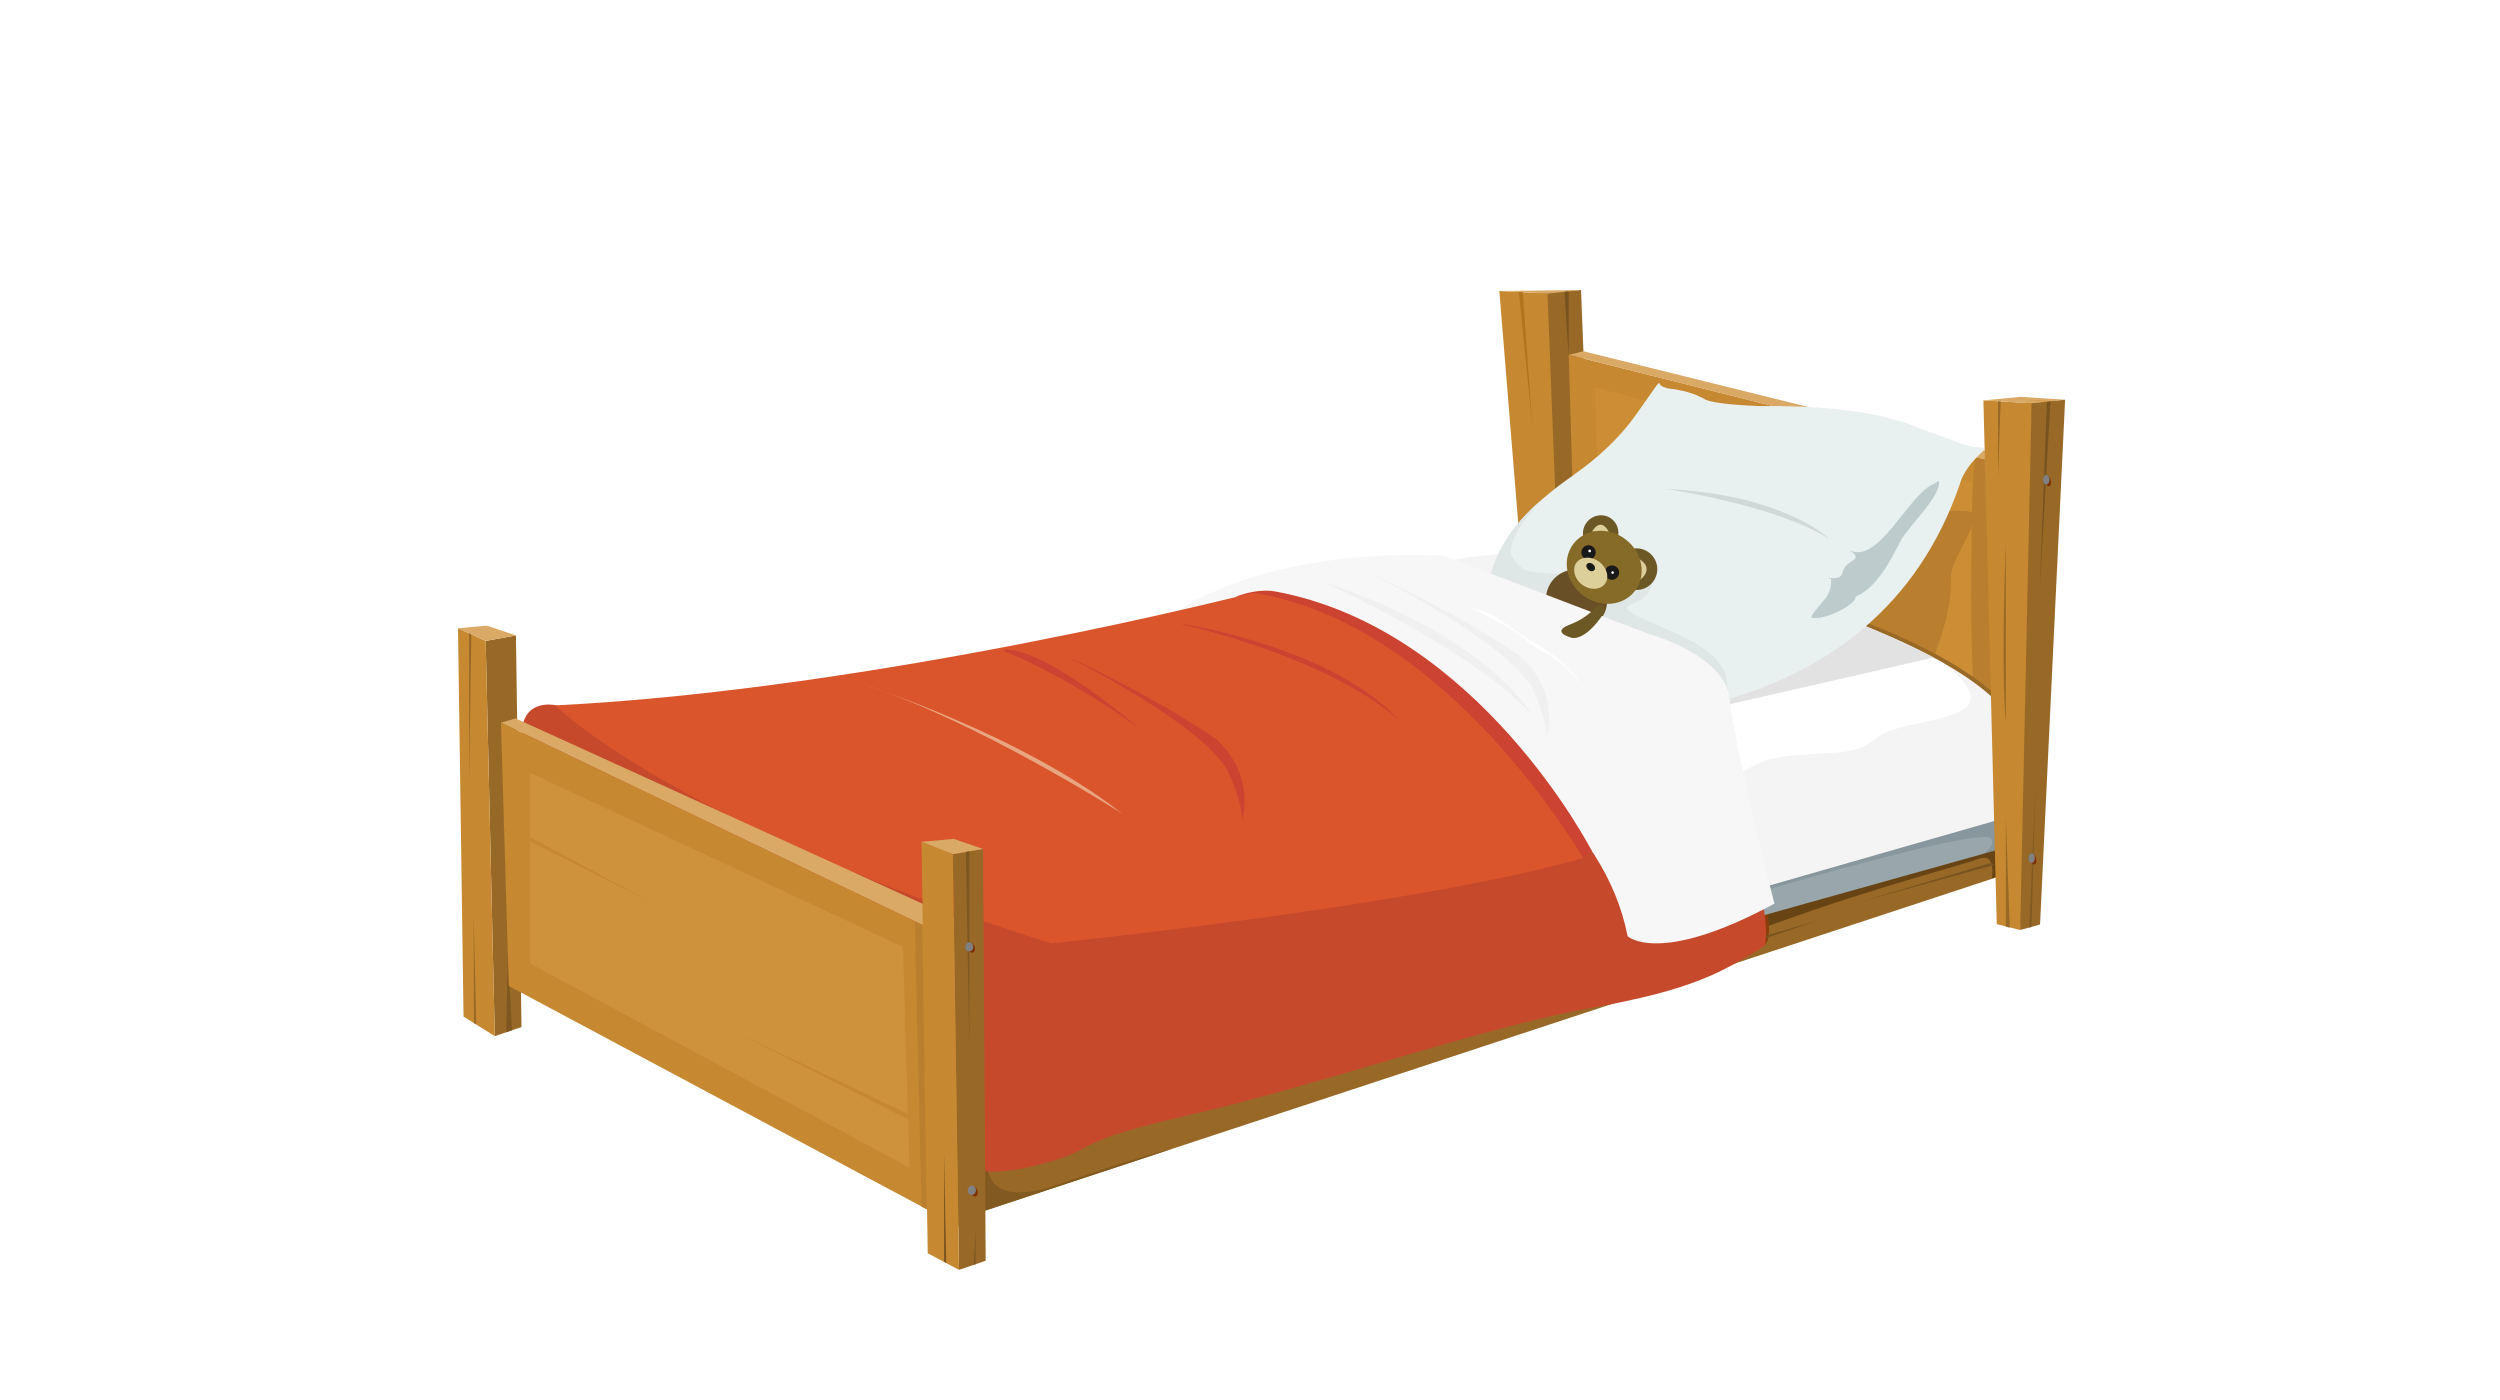 <svg xmlns="http://www.w3.org/2000/svg" viewBox="0 0 768 430"><style>.a{fill:#986926;}.b{fill:#C68831;}.c{fill:#D9A965;}.d{fill:#B97F2E;}.e{fill:#FFF;}.f{fill:#E9F0F0;}.g{fill:#6C5825;}.h{fill:#DDCF99;}.i{fill:#191919;}.j{fill:#78531E;}.k{fill:#825920;}.l{fill:#F0F0F0;}.m{fill:#CD4331;}.n{fill:#7E5720;}.o{fill:#7E3000;}.p{fill:#808080;}.q{stop-color:#E6E6E6;}.r{stop-color:#808080;}</style><polygon points="490.2 206.2 471.9 206.9 467.4 90.5 485.7 89.1 " class="a"/><polygon points="470.5 211.1 479.9 206.1 475.4 90.2 460.6 89.4 " class="b"/><polygon points="460.6 89.4 475.4 90.2 485.7 89.1 " class="c"/><polygon points="481.9 109 625.7 145.1 626.6 263.8 484.9 209.4 " class="b"/><polygon points="492.5 203.9 490 119.1 617.9 151.2 618.7 252.4 " fill="#CC8D35"/><polygon points="481.9 109 625.7 145.2 628.8 143.2 486.4 107.9 " class="c"/><path d="M605.6 174c-0.5 22.3 1.2 45.4 1.8 67.7 -5.9 0-6.1-6.4-10.7-10.4 -3.6-3.2-9.7-4.4-14-6.6 4.4-6.9 17.1-30.3 16.6-47.1 -0.2-6 7.6-13.9 6.9-20.2 -11.4-2.1-24.4 3.3-36.3 4.1 -12.8 0.8-31.6-2.4-43.7 1.7 -6.4 2.2-17.4 34.8-24.1 37.1 -5.9 2.1-13 0.1-17.5 3.2l0.2 6 136.7 52.5c1.1-1 1.8-2.6 1.8-4.8l-5.5-113.9 -11-2.8C605.5 151.9 605.9 164.1 605.6 174z" class="d"/><path d="M606.2 148.3c-0.2 3-0.5 21.7-0.6 25.7 -0.4 18 0.6 36.5 1.4 54.7l0.1 0.4 0.9-80.2L606.2 148.3z" fill="#CC8C33"/><path d="M605.6 174c-0.5 22.3 1.2 45.4 1.8 67.7 -5.9 0-6.1-6.4-10.7-10.4 -3.6-3.2-9.7-4.4-14-6.6 4.4-6.9 17.1-30.3 16.6-47.1 -0.2-6 7.6-13.9 6.9-20.2 -11.4-2.1-24.4 3.3-36.3 4.1 -12.8 0.8-31.6-2.4-43.7 1.7 -6.4 2.2-17.4 34.8-24.1 37.1 -5.9 2.1-13 0.1-17.5 3.2l0.2 6 136.7 52.5c1.1-1 1.8-2.6 1.8-4.8l-5.5-113.9 -11-2.8C605.5 151.9 605.9 164.1 605.6 174z" class="d"/><path d="M562.1 187.4c0 0 37.3 11 54.5 29.5l-0.5 7.8 -55.5-31.7C560.7 192.9 543.7 183.9 562.1 187.4z" fill="#996926"/><path d="M528.5 287.1c0 0 71.3-17.9 86.2-26.4 0 0 17.1-3.2 5.4-35.4 -11.7-32.2-124.7-56.3-124.7-56.3s-45-0.7-63 6.4L528.5 287.1z" fill="#F4F4F4"/><linearGradient gradientUnits="userSpaceOnUse" x1="122.7" y1="189.8" x2="203.7" y2="189.8" gradientTransform="matrix(0.306 0.629 -0.844 0.526 594.9 7.993)"><stop offset="0" stop-color="#A83777"/><stop offset="1" stop-color="#3A202F"/></linearGradient><polygon points="429.9 223.2 458.3 260.2 539.5 197.8 511.1 160.8 " fill="url(#SVGID_1_)"/><path d="M531.7 203c0 0-13.4 47.6-33.9 35.9l-5.9-7c0 0 16.9 18.7 32.3-29.6C524.2 202.4 527.8 193.3 531.7 203z" fill="#742E5E"/><path d="M596.5 203.4c0 0 13.6 9.3 7.2 14.1 -6.4 4.8-20.8 4.1-27.6 9.5 -6.8 5.4-12.9 3.8-25.5 5.1 -12.6 1.3-9 3.2-24.2 8.7 -15.2 5.5-64-25.1-64-25.1l112.6-14.6C575.1 201.1 573.1 191.4 596.5 203.4z" class="e"/><path d="M594 202c0 0-34.9-19.4-96.8-32.6 0 0-3.8 1.8-36.6 2 0 0-1.5 33.5 71 44.9L594 202z" fill="#E2E2E2"/><path d="M487.4 220.3c0 0 88.3 5.9 114.7-71.7 0 0 8.7-28.2-77.7-23.3C524.3 125.3 402.5 167.9 487.4 220.3z" class="f"/><path d="M473.1 153.9c0 0-11.5 12.4-8.4 17.4 3 4.9 5.8 4.4 12.7 4.9 7 0.5 1.6-5.9 10.6-6.4 9.1-0.5 22.3 4.8 19 11.2s-12.7 3.9-2.9 8.8 31.2 10.3 25.7 26l-45.1-4.9 -27.3-30.8C457.4 180.3 457.6 167.3 473.1 153.9z" fill="#DFE6E6"/><ellipse transform="matrix(0.794 0.607 -0.607 0.794 211.626 -256.308)" cx="484.5" cy="184.5" rx="9.5" ry="9.2" fill="#684F26"/><ellipse transform="matrix(0.795 0.607 -0.607 0.795 200.411 -264.802)" cx="491.5" cy="163.8" rx="5.4" ry="5.5" class="g"/><ellipse transform="matrix(0.794 0.607 -0.607 0.794 209.703 -269.443)" cx="502.9" cy="175.1" rx="6.4" ry="6.4" class="g"/><path d="M489.1 163.3c0 0 2.6-5 5.3 0.4L489.1 163.3z" class="h"/><path d="M503.3 171.6c0 0 5.3 2.5 0.6 6.5C503.9 178.2 503 172.5 503.3 171.6z" class="h"/><ellipse transform="matrix(0.795 0.607 -0.607 0.795 207.003 -263.295)" cx="492.6" cy="174.3" rx="11.9" ry="10.8" fill="#866B28"/><circle cx="495.2" cy="175.9" r="2.2" class="i"/><circle cx="488" cy="169.7" r="2.2" class="i"/><circle cx="495.4" cy="175.9" r="0.4" class="e"/><path d="M488.7 169.5c-0.1 0.2-0.4 0.2-0.6 0.1 -0.2-0.1-0.2-0.4-0.1-0.6 0.1-0.2 0.4-0.2 0.6-0.1C488.8 169.1 488.8 169.4 488.7 169.5z" class="e"/><path d="M493 179.4c-1.5 1.9-4.6 2-7 0.2 -2.4-1.8-3.1-4.9-1.7-6.8 1.5-1.9 4.6-2 7-0.2C493.7 174.4 494.5 177.5 493 179.4z" class="h"/><path d="M489.8 175.1c-0.4 0.5-1.2 0.5-1.8 0 -0.6-0.5-0.9-1.3-0.5-1.8 0.4-0.5 1.2-0.5 1.8 0C490 173.8 490.2 174.6 489.8 175.1z" class="i"/><polygon points="612.6 253.2 612.8 261.4 542.3 281.3 529.9 284.3 533.9 274.9 " fill="#99A6AC"/><path d="M608.9 262.5c0 0 4.5-2.6 2.7-4.9 -1.8-2.3-29.2 4.9-29.2 4.9s-26.9 6.6-52.6 14.9h-5l91.4-26.2 -3.4 10.2L608.9 262.5z" fill="#88969D"/><linearGradient gradientUnits="userSpaceOnUse" x1="545.9" y1="278.8" x2="540.4" y2="248.1"><stop offset="0" stop-color="#B9C0C0"/><stop offset="0.376" stop-color="#CFCFCF"/></linearGradient><path d="M612.2 235.4c0 0 0.9 11.7-2.8 16.4s-64.8 16.6-106.3 24.4l-29.9 9.6v5.9l143-39.4L612.2 235.4z" fill="url(#SVGID_2_)"/><polygon points="616.7 268.4 297.3 373.6 297.6 360.5 617.1 260.2 " class="a"/><path d="M491 295.4c10.2-1 40.2-6.5 55.5-12.1 30.4-11 56.2-17.5 61.5-19.5 5.3-2 3.9 6 3.9 6l1.2-0.4 1.1-8.5L491 295.4z" fill="#684414"/><path d="M540.8 290.5c0 0 4 1.2 2.2-9.4h-2.2V290.5z" fill="#8C3E0A"/><polygon points="542.6 287.4 558.9 282.6 542.2 288.3 " class="j"/><path d="M302.1 372.1l-0.2-12.1 0-4.2h1.5c0 0-3 16.7 21.9 8 24.9-8.7 34.8-10.9 34.8-10.9L302.1 372.1z" class="k"/><path d="M170.4 216.6c0 0-11.6-2.5-10 11.9 1.7 14.4 3.7 37.4-2.1 45.4 0 0 1.8 7.3 14.6 9.2 12.8 1.9 7.5 7.1 19.3 13.2 11.8 6.2 21.7 3.6 30.8 11.5 9.1 7.9 8.4 2.3 16.3 8.7 8 6.4 6 7 18.4 10.4 12.5 3.4 3.1 8.5 20.3 21.3 18.2 13.5 26.6 13.7 44.5 8.7 15-4.2 5.7-5.9 43.4-14.5 37.7-8.6 90.4-27 122.5-32.7 32.1-5.7 40.5-11 53.8-19.2 0 0 3.3-17-12.9-41l-192.4 5.7L170.4 216.6z" fill="#C6492C"/><path d="M443.8 170.8c0 0-53-4.3-85.7 19.3 0 0 127.8 25.4 141.9 97.5 0 0 9.6 9.2 45.1-10 0 0-11.7-45.4-13.8-63.1 -1.6-13.5-24.9-19.8-24.9-19.8L443.8 170.8z" fill="#F7F7F7"/><path d="M406.1 178.6c0 0 47.8 21.6 64.6 41.3C470.7 219.8 458 195.8 406.1 178.6z" class="l"/><path d="M379.6 183.3c0 0 27.7-0.5 80.8 47.6 0 0 25.7 28.9 25.8 32.6l2.8-2.1c0 0-34.9-68.2-97.2-79.7C391.8 181.8 387.5 180.4 379.6 183.3z" class="m"/><path d="M384.9 182.1c0 0-115.4 29.7-214.4 34.6 0 0 37.8 37 152.4 73.1 0 0 111.7-11.4 163.4-26.2C486.2 263.5 445 191.5 384.9 182.1z" fill="#DB552C"/><path d="M420.4 175.9c0 0 42.4 20.8 50.5 35.9 0 0 4.1 8.4 4.3 14.8 0 0 4.3-13.5-7.9-24.8C467.3 201.8 451.4 190.1 420.4 175.9z" class="l"/><path d="M326.8 201.2c0 0 42.4 20.8 50.5 35.9 0 0 4.1 8.4 4.3 14.8 0 0 4.3-13.5-7.9-24.8C373.7 227.2 357.8 215.5 326.8 201.2z" class="m"/><path d="M308.1 199.8c0 0 8.4-4.1 42.6 24.5C350.7 224.3 331.4 209.6 308.1 199.8z" class="m"/><path d="M490.5 186.1c0 0-2.3 3.5-8.3 5.8 -6 2.3 0.5 4 0.5 4s3.9 1.6 10-7.5C492.7 188.4 493.7 185.3 490.5 186.1z" class="g"/><path d="M584.9 129.8l18.5 6.8c0 0 2 0.8 5.3 0.9 3.3 0.2-3.4 2.5-6.7 11C598.7 157.1 584.9 129.8 584.9 129.8z" class="f"/><path d="M539.8 124.7c0 0-14.2-0.4-16.5-2.3 -2.4-1.9-6.2 4-28.5 16.4L539.8 124.7z" class="f"/><path d="M594.3 148.6c-7.7 2.5-17.2 25.4-26.3 20.3 4.5 2.9 0.6 3-1 5 -1.9 2.4 0.1 3.9-5.3 3.7 -0.2 0-0.2 0 0 0 0.2 0.2 0.6 0.2 0.8 0.3 0.3 6-3.8 7.1-6.1 11.7 2.4 1.6 14-3.6 13.6-6.3 6.3-2.6 10.4-10.3 13.8-17 2.3-4.5 12.8-14.1 11.8-18.6L594.3 148.6z" fill="#BDCBCD"/><path d="M522.6 122.1c0 0-3.2-2-10.2-2.8 0 0-2.1-0.4-2.5-1.3 -0.4-0.9-0.2-0.6-7.4 9.5 -7.2 10.1-16.2 16.3-19.2 18.5C483.4 146 520.6 128.4 522.6 122.1z" class="f"/><polygon points="626.7 284 620.6 285.7 616.2 124.2 634.4 122.8 " class="a"/><polygon points="613.4 283.9 620.6 285.7 624.1 123.9 609.3 123 " class="b"/><polygon points="620.7 121.9 609.3 123 624.1 123.9 634.4 122.8 " class="c"/><polygon points="629.9 123.2 628.8 123.4 626.6 181.4 " class="j"/><polygon points="628.8 123.4 629.9 123.2 621.5 122.8 " fill="#CD8E35"/><path d="M561.9 165.5c0 0-13.8-13.6-50.1-15.3C511.8 150.2 545.3 155.1 561.9 165.5z" fill="#D1D8D8"/><polygon points="623.4 285 625.3 240.8 624.1 284.7 " class="k"/><polygon points="616.2 284.6 616.2 251.2 617.4 285 " class="a"/><polygon points="466.6 89.7 470.8 131.6 467.8 89.8 " fill="#B2741D"/><polygon points="480.6 89.6 481.9 109.7 481.9 89.5 " class="j"/><polygon points="611.6 265.1 570.6 277.3 612.9 265.6 " class="j"/><path d="M616.2 166.8v55.2C616.2 222 614.6 208.5 616.2 166.8z" class="a"/><polygon points="614.6 123.3 613.8 123.3 613.8 146.8 " class="a"/><path d="M361.7 191.4c0 0 47.8 6.9 68.5 30.4C430.2 221.8 414.3 204.2 361.7 191.4z" class="m"/><path d="M344.8 250c0 0-45.2-28.9-80.5-40.1C264.2 209.9 313.7 225.5 344.8 250z" fill="#E8A680"/><path d="M451.8 186.7c0 0 13.7 6.4 17 10 3.4 3.7 10.2 3.8 17 14.2 0 0-2.5-6.4-13.4-12.8C461.6 191.7 460.2 188.5 451.8 186.7z" class="e"/><polygon points="149.2 196.9 158.5 195.2 160.2 315.5 152 318.3 " class="a"/><polygon points="155.5 317.1 156 293.1 157.3 316.5 " class="n"/><polygon points="153.9 222 158.4 220.7 300.7 285.5 296.8 290.6 " class="c"/><polygon points="152 318.3 142.4 312.3 140.7 193 149.2 196.9 " class="b"/><polygon points="296.8 290.6 298.2 378.7 156.3 302.9 153.9 222 " class="b"/><polygon points="162.9 296 162.8 237.4 277.4 290.9 279.4 358.7 " fill="#CE923D"/><polygon points="140.7 193 149.2 196.9 158.5 195.2 149.5 192.2 " class="c"/><polygon points="292.7 262.4 302 260.8 302.8 387.3 294.6 390.1 " class="a"/><polygon points="294.6 390.1 285 385 283.1 258.6 292.7 262.4 " class="b"/><polygon points="283.1 258.6 292.7 262.4 302 260.8 293 257.7 " class="c"/><polygon points="283.3 284.1 281 283.1 283.1 370.7 284.7 371.5 " class="d"/><polygon points="145.6 314.3 145.5 281.1 146.3 314.7 " class="a"/><polygon points="144.1 194.5 144.1 240.5 144.8 194.9 " class="a"/><polygon points="296.7 261.7 297.8 322.4 297.8 261.5 " class="n"/><polygon points="299.1 388.6 299.7 377.8 299.7 388.4 " class="n"/><polygon points="290 387.6 290 354 290.7 388 " class="n"/><polygon points="154.8 252.8 199.7 277 154.8 254.5 " class="b"/><polygon points="226.1 317.1 281.5 343.4 281.5 345.2 " class="b"/><path d="M299.4 292.1c-0.5 0.9-1 0.6-1.8 0.1 -0.8-0.4-1.2-0.8-1.1-1.6 0.1-0.8 1.1-1.5 1.9-1C299.3 290.1 299.8 291.5 299.4 292.1z" class="o"/><path d="M299 291c-0.1 0.8-0.7 1.3-1.4 1.3 -0.7-0.1-1.2-0.8-1.1-1.6 0.1-0.8 0.7-1.3 1.4-1.3C298.5 289.5 299 290.2 299 291z" class="p"/><radialGradient cx="1026.6" cy="311" r="1.2" gradientTransform="matrix(-0.881 -0.112 -0.1 0.994 1232.556 97.17)" gradientUnits="userSpaceOnUse"><stop offset="0" class="q"/><stop offset="1" class="r"/></radialGradient><path d="M296.6 290.8c-0.1 0.6 0.3 1.2 0.9 1.3 0.6 0.1 1.1-0.4 1.1-1 0.1-0.6-0.3-1.2-0.9-1.3C297.1 289.7 296.6 290.2 296.6 290.8z" fill="url(#SVGID_3_)"/><path d="M300.3 367c-0.5 0.9-1 0.6-1.8 0.1 -0.8-0.4-1.2-0.8-1.1-1.6 0.1-0.8 1.1-1.5 1.9-1C300.2 365 300.6 366.3 300.3 367z" class="o"/><path d="M299.8 365.8c-0.1 0.8-0.7 1.3-1.4 1.3 -0.7-0.1-1.2-0.8-1.1-1.6 0.1-0.8 0.7-1.3 1.4-1.3S299.9 365.1 299.8 365.8z" class="p"/><radialGradient cx="1017.2" cy="385.3" r="1.2" gradientTransform="matrix(-0.881 -0.112 -0.1 0.994 1232.556 97.17)" gradientUnits="userSpaceOnUse"><stop offset="0" class="q"/><stop offset="1" class="r"/></radialGradient><path d="M297.4 365.7c-0.1 0.6 0.3 1.2 0.9 1.3 0.6 0.1 1.1-0.4 1.1-1 0.1-0.6-0.3-1.2-0.9-1.3C298 364.6 297.5 365 297.4 365.7z" fill="url(#SVGID_4_)"/><path d="M625.5 265c-0.4 0.9-0.8 0.6-1.5 0.1 -0.7-0.5-1-0.9-0.9-1.7 0.1-0.8 0.9-1.6 1.5-1.1C625.4 262.9 625.8 264.3 625.5 265z" class="o"/><path d="M625.1 263.8c-0.1 0.8-0.6 1.4-1.1 1.3 -0.6-0.1-1-0.9-0.9-1.7 0.1-0.8 0.6-1.4 1.1-1.3C624.8 262.2 625.2 262.9 625.1 263.8z" class="p"/><radialGradient cx="537.9" cy="228.4" r="1.2" gradientTransform="matrix(-0.665 -0.112 -0.075 0.994 998.854 97.17)" gradientUnits="userSpaceOnUse"><stop offset="0" class="q"/><stop offset="1" class="r"/></radialGradient><path d="M623.2 263.6c-0.1 0.7 0.3 1.3 0.7 1.4 0.5 0.1 0.9-0.4 0.9-1.1 0.1-0.7-0.3-1.3-0.7-1.4C623.6 262.4 623.2 262.9 623.2 263.6z" fill="url(#SVGID_5_)"/><path d="M630 148.8c-0.4 0.9-0.8 0.6-1.5 0.1 -0.7-0.5-1-0.9-0.9-1.7 0.1-0.8 0.9-1.6 1.5-1.1C629.9 146.7 630.3 148.2 630 148.8z" class="o"/><path d="M629.6 147.6c-0.1 0.8-0.6 1.4-1.1 1.3 -0.6-0.1-1-0.9-0.9-1.7 0.1-0.8 0.6-1.4 1.1-1.3C629.3 146 629.7 146.8 629.6 147.6z" class="p"/><radialGradient cx="544.2" cy="112.2" r="1.2" gradientTransform="matrix(-0.665 -0.112 -0.075 0.994 998.854 97.17)" gradientUnits="userSpaceOnUse"><stop offset="0" class="q"/><stop offset="1" class="r"/></radialGradient><path d="M627.7 147.5c-0.1 0.7 0.3 1.3 0.7 1.4 0.5 0.1 0.9-0.4 0.9-1.1 0.1-0.7-0.3-1.3-0.7-1.4C628.1 146.3 627.7 146.8 627.7 147.5z" fill="url(#SVGID_6_)"/></svg>